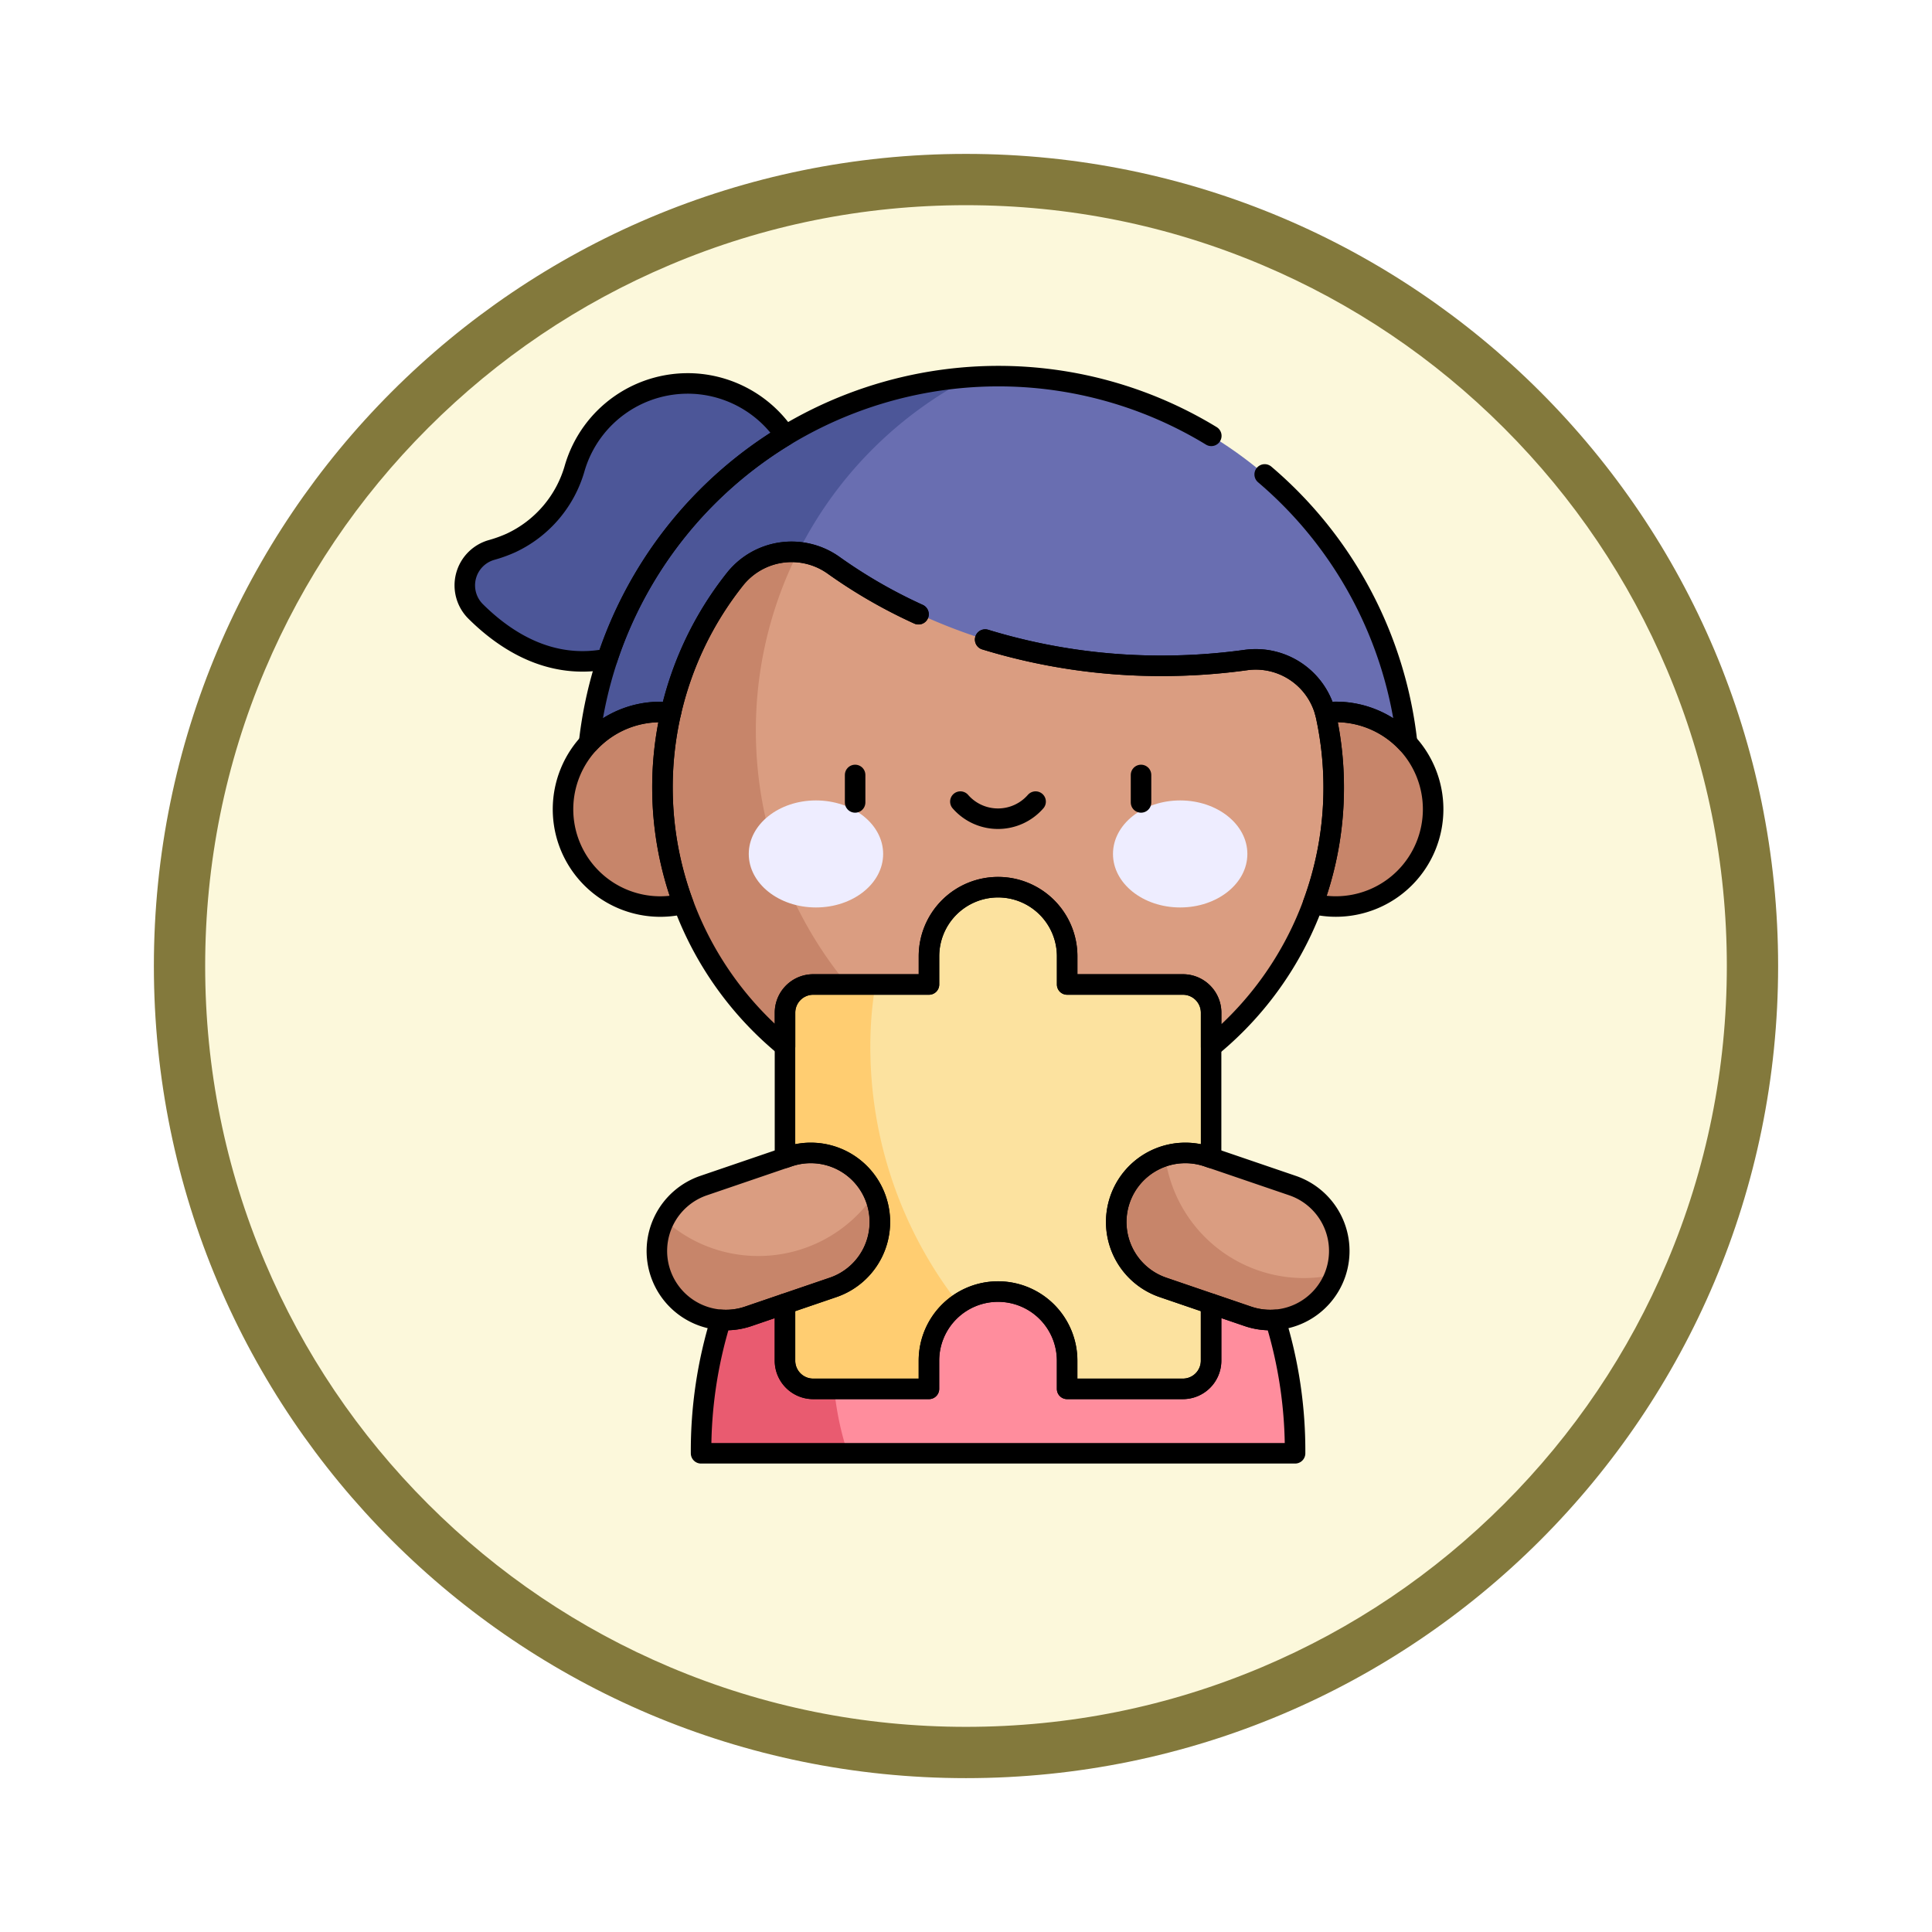 <svg xmlns="http://www.w3.org/2000/svg" xmlns:xlink="http://www.w3.org/1999/xlink" width="113" height="113" viewBox="0 0 113 113">
  <defs>
    <filter id="Trazado_982547" x="0" y="0" width="113" height="113" filterUnits="userSpaceOnUse">
      <feOffset dy="3" input="SourceAlpha"/>
      <feGaussianBlur stdDeviation="3" result="blur"/>
      <feFlood flood-opacity="0.161"/>
      <feComposite operator="in" in2="blur"/>
      <feComposite in="SourceGraphic"/>
    </filter>
    <clipPath id="clip-path">
      <path id="path165" d="M0-682.665H64.905v64.905H0Z" transform="translate(0 682.665)"/>
    </clipPath>
  </defs>
  <g id="Grupo_1225297" data-name="Grupo 1225297" transform="translate(-794.232 -5261.957)">
    <g id="Grupo_1225181" data-name="Grupo 1225181" transform="translate(0.742 3528)">
      <g id="Grupo_1209304" data-name="Grupo 1209304" transform="translate(0 503.742)">
        <g id="Grupo_1208492" data-name="Grupo 1208492" transform="translate(0 -4397.209)">
          <g id="Grupo_1177675" data-name="Grupo 1177675" transform="translate(-4493 3707.152)">
            <g id="Grupo_1176928" data-name="Grupo 1176928" transform="translate(5295.49 1926.273)">
              <g id="Grupo_1172322" data-name="Grupo 1172322" transform="translate(0 0)">
                <g id="Grupo_1164700" data-name="Grupo 1164700">
                  <g id="Grupo_1160931" data-name="Grupo 1160931">
                    <g id="Grupo_1160749" data-name="Grupo 1160749">
                      <g id="Grupo_1158891" data-name="Grupo 1158891">
                        <g id="Grupo_1157406" data-name="Grupo 1157406">
                          <g id="Grupo_1155793" data-name="Grupo 1155793">
                            <g id="Grupo_1154704" data-name="Grupo 1154704">
                              <g id="Grupo_1150790" data-name="Grupo 1150790">
                                <g id="Grupo_1154214" data-name="Grupo 1154214">
                                  <g id="Grupo_1152583" data-name="Grupo 1152583">
                                    <g id="Grupo_1146973" data-name="Grupo 1146973">
                                      <g id="Grupo_1146954" data-name="Grupo 1146954">
                                        <g transform="matrix(1, 0, 0, 1, -9, -6)" filter="url(#Trazado_982547)">
                                          <g id="Trazado_982547-2" data-name="Trazado 982547" transform="translate(9 6)" fill="#fcf8db">
                                            <path d="M 47.5 93.5 C 41.289 93.5 35.265 92.284 29.595 89.886 C 24.118 87.569 19.198 84.252 14.973 80.027 C 10.748 75.802 7.431 70.882 5.114 65.405 C 2.716 59.735 1.5 53.711 1.5 47.5 C 1.5 41.289 2.716 35.265 5.114 29.595 C 7.431 24.118 10.748 19.198 14.973 14.973 C 19.198 10.748 24.118 7.431 29.595 5.114 C 35.265 2.716 41.289 1.5 47.5 1.5 C 53.711 1.5 59.735 2.716 65.405 5.114 C 70.882 7.431 75.802 10.748 80.027 14.973 C 84.252 19.198 87.569 24.118 89.886 29.595 C 92.284 35.265 93.5 41.289 93.5 47.5 C 93.5 53.711 92.284 59.735 89.886 65.405 C 87.569 70.882 84.252 75.802 80.027 80.027 C 75.802 84.252 70.882 87.569 65.405 89.886 C 59.735 92.284 53.711 93.5 47.5 93.5 Z" stroke="none"/>
                                            <path d="M 47.5 3 C 41.491 3 35.664 4.176 30.18 6.496 C 24.881 8.737 20.122 11.946 16.034 16.034 C 11.946 20.121 8.737 24.881 6.496 30.179 C 4.176 35.664 3 41.491 3 47.5 C 3 53.509 4.176 59.336 6.496 64.82 C 8.737 70.119 11.946 74.878 16.034 78.966 C 20.122 83.054 24.881 86.263 30.18 88.504 C 35.664 90.824 41.491 92 47.5 92 C 53.509 92 59.336 90.824 64.821 88.504 C 70.119 86.263 74.878 83.054 78.966 78.966 C 83.054 74.878 86.263 70.119 88.504 64.82 C 90.824 59.336 92 53.509 92 47.5 C 92 41.491 90.824 35.664 88.504 30.179 C 86.263 24.881 83.054 20.121 78.966 16.034 C 74.878 11.946 70.119 8.737 64.821 6.496 C 59.336 4.176 53.509 3 47.5 3 M 47.5 0 C 73.734 0 95 21.266 95 47.5 C 95 73.733 73.734 95 47.5 95 C 21.266 95 7.62939453125e-06 73.733 7.62939453125e-06 47.5 C 7.62939453125e-06 21.266 21.266 0 47.5 0 Z" stroke="none" fill="#83793c"/>
                                          </g>
                                        </g>
                                      </g>
                                    </g>
                                  </g>
                                </g>
                              </g>
                            </g>
                          </g>
                        </g>
                      </g>
                    </g>
                  </g>
                </g>
              </g>
            </g>
          </g>
        </g>
      </g>
    </g>
    <g id="g159" transform="translate(817.28 5965.67)">
      <g id="g161" transform="translate(0 -682.665)">
        <g id="g163" clip-path="url(#clip-path)">
          <g id="g169" transform="translate(17.957 51.272)">
            <path id="path171" d="M-330.671-120.71c0-8.18-3.45-12.683-3.45-12.683h-27.843s-3.45,4.5-3.45,12.683Z" transform="translate(365.414 133.393)" fill="#ff8d9d"/>
          </g>
          <g id="g173" transform="translate(11.264 0.951)">
            <path id="path175" d="M0-229.039A24.091,24.091,0,0,1,24.064-253.1a24.091,24.091,0,0,1,24.064,24.064Z" transform="translate(0 253.103)" fill="#696eb1"/>
          </g>
          <g id="g177" transform="translate(49.394 20.592)">
            <path id="path179" d="M-108.311-54.155a5.69,5.69,0,0,1-5.69,5.69,5.69,5.69,0,0,1-5.69-5.69,5.69,5.69,0,0,1,5.69-5.69,5.69,5.69,0,0,1,5.69,5.69" transform="translate(119.69 59.845)" fill="#c7856a"/>
          </g>
          <g id="g181" transform="translate(4.132 1.003)">
            <path id="path183" d="M-281.985,0a23.9,23.9,0,0,0-10.875,3.424,6.893,6.893,0,0,0-5.2-3.031,6.89,6.89,0,0,0-7.107,4.9,6.91,6.91,0,0,1-3.738,4.412,8.114,8.114,0,0,1-1.138.411,2.151,2.151,0,0,0-.932,3.591c1.8,1.786,4.42,3.424,7.7,2.781a23.97,23.97,0,0,0-1.2,7.52h10.135a23.451,23.451,0,0,1-.238-3.327A23.27,23.27,0,0,1-281.985,0" transform="translate(311.613)" fill="#4c5698"/>
          </g>
          <g id="g185" transform="translate(15.698 11.229)">
            <path id="path187" d="M-369.322-91.019a4.208,4.208,0,0,0-4.7-3.232,35.849,35.849,0,0,1-4.894.334A33.043,33.043,0,0,1-398.1-99.789a4.229,4.229,0,0,0-5.779.807,19.543,19.543,0,0,0-4.24,12.263A19.685,19.685,0,0,0-388.64-67.167,19.629,19.629,0,0,0-368.866-86.8a19.689,19.689,0,0,0-.456-4.223" transform="translate(408.125 100.582)" fill="#da9d81"/>
          </g>
          <g id="g189" transform="translate(9.882 11.229)">
            <path id="path191" d="M-107.351-99.542a23.172,23.172,0,0,1,2.47-10.442,4.221,4.221,0,0,0-3.692,1.584,19.551,19.551,0,0,0-3.747,7.8,5.765,5.765,0,0,0-.62-.034,5.69,5.69,0,0,0-5.69,5.69,5.69,5.69,0,0,0,5.69,5.69,5.7,5.7,0,0,0,1.346-.162A19.7,19.7,0,0,0-93.329-76.586a19.75,19.75,0,0,0,3.769-.335,23.28,23.28,0,0,1-17.791-22.621" transform="translate(118.63 110)" fill="#c7856a"/>
          </g>
          <g id="g193" transform="translate(20.746 25.768)">
            <path id="path195" d="M-74.814-29.789c0,1.729-1.76,3.13-3.93,3.13s-3.93-1.4-3.93-3.13,1.76-3.13,3.93-3.13,3.93,1.4,3.93,3.13" transform="translate(82.674 32.919)" fill="#eeedff"/>
          </g>
          <g id="g197" transform="translate(42.049 25.768)">
            <path id="path199" d="M0-29.789c0,1.729,1.76,3.13,3.93,3.13s3.93-1.4,3.93-3.13-1.76-3.13-3.93-3.13S0-31.517,0-29.789" transform="translate(0 32.919)" fill="#eeedff"/>
          </g>
          <g id="g201" transform="translate(22.867 30.84)">
            <path id="path203" d="M-221.489-54.166h-6.77v-1.65a4.041,4.041,0,0,0-4.041-4.041,4.041,4.041,0,0,0-4.041,4.041v1.65h-6.77a1.65,1.65,0,0,0-1.65,1.65v20.354a1.65,1.65,0,0,0,1.65,1.65h6.77v-1.65A4.041,4.041,0,0,1-232.3-36.2a4.041,4.041,0,0,1,4.041,4.041v1.65h6.77a1.65,1.65,0,0,0,1.65-1.65V-52.516a1.65,1.65,0,0,0-1.65-1.65" transform="translate(244.759 59.857)" fill="#fce29f"/>
          </g>
          <g id="g205" transform="translate(17.957 51.272)">
            <path id="path207" d="M-73.4-68.875a17.3,17.3,0,0,1,1.576-7.236h-5.839s-3.45,4.5-3.45,12.682h8.584a17.345,17.345,0,0,1-.872-5.446" transform="translate(81.11 76.112)" fill="#e95b70"/>
          </g>
          <g id="g209" transform="translate(22.867 36.531)">
            <path id="path211" d="M-47.493-33.82a21.342,21.342,0,0,1,.3-3.553h-3.638a1.65,1.65,0,0,0-1.65,1.65V-15.37a1.65,1.65,0,0,0,1.65,1.65h6.77v-1.65a4.035,4.035,0,0,1,1.737-3.319A24.426,24.426,0,0,1-47.493-33.82" transform="translate(52.483 37.373)" fill="#ffcd71"/>
          </g>
          <g id="g213" transform="translate(15.37 46.383)">
            <path id="path215" d="M-122.125-26.046h0a4.041,4.041,0,0,0-5.129-2.519l-4.965,1.695a4.041,4.041,0,0,0-2.519,5.129,4.041,4.041,0,0,0,5.129,2.519l4.965-1.695a4.041,4.041,0,0,0,2.519-5.129" transform="translate(134.956 28.782)" fill="#da9d81"/>
          </g>
          <g id="g217" transform="translate(42.237 46.383)">
            <path id="path219" d="M-2.073-26.046h0a4.041,4.041,0,0,1,5.129-2.519L8.022-26.87a4.041,4.041,0,0,1,2.519,5.129,4.041,4.041,0,0,1-5.129,2.519L.446-20.916a4.041,4.041,0,0,1-2.519-5.129" transform="translate(2.29 28.782)" fill="#da9d81"/>
          </g>
          <g id="g221" transform="translate(15.37 48.823)">
            <path id="path223" d="M-122.122-2.817c-.035-.1-.074-.2-.115-.3a8.182,8.182,0,0,1-6.78,3.595,8.16,8.16,0,0,1-5.5-2.121,4.028,4.028,0,0,0-.219,3.128,4.041,4.041,0,0,0,5.129,2.519l4.965-1.695A4.041,4.041,0,0,0-122.122-2.817Z" transform="translate(134.953 3.113)" fill="#c7856a"/>
          </g>
          <g id="g225" transform="translate(42.237 46.562)">
            <path id="path227" d="M-104.5-67.97a8.191,8.191,0,0,1-8.122-7.141,4.034,4.034,0,0,0-2.64,2.557h0a4.041,4.041,0,0,0,2.519,5.129l4.965,1.695a4.04,4.04,0,0,0,5.1-2.447,8.215,8.215,0,0,1-1.825.207" transform="translate(115.478 75.112)" fill="#c7856a"/>
          </g>
          <g id="g229" transform="translate(26.967 24.278)">
            <path id="path231" d="M0,0V1.607" fill="none" stroke="#000" stroke-linecap="round" stroke-linejoin="round" stroke-miterlimit="10" stroke-width="1.2"/>
          </g>
          <g id="g233" transform="translate(43.689 24.278)">
            <path id="path235" d="M0,0V1.607" fill="none" stroke="#000" stroke-linecap="round" stroke-linejoin="round" stroke-miterlimit="10" stroke-width="1.2"/>
          </g>
          <g id="g237" transform="translate(33.123 25.837)">
            <path id="path239" d="M0,0A2.916,2.916,0,0,0,2.2,1a2.916,2.916,0,0,0,2.2-1" fill="none" stroke="#000" stroke-linecap="round" stroke-linejoin="round" stroke-miterlimit="10" stroke-width="1.2"/>
          </g>
          <g id="g241" transform="translate(4.132 1.379)">
            <path id="path243" d="M-178.473-29.012a6.893,6.893,0,0,0-5.2-3.03,6.89,6.89,0,0,0-7.107,4.9,6.91,6.91,0,0,1-3.738,4.412,8.113,8.113,0,0,1-1.138.411,2.151,2.151,0,0,0-.931,3.591c1.8,1.786,4.42,3.424,7.7,2.781A24.184,24.184,0,0,1-178.473-29.012Z" transform="translate(197.224 32.06)" fill="none" stroke="#000" stroke-linecap="round" stroke-linejoin="round" stroke-miterlimit="10" stroke-width="1.2"/>
          </g>
          <g id="g245" transform="translate(11.405 0.951)">
            <path id="path247" d="M-346.4-33.246a23.915,23.915,0,0,0-12.472-3.493A24.1,24.1,0,0,0-382.794-15.28a5.673,5.673,0,0,1,4.166-1.817,5.732,5.732,0,0,1,.621.034,19.551,19.551,0,0,1,3.747-7.8,4.229,4.229,0,0,1,5.779-.807,29.787,29.787,0,0,0,4.956,2.855" transform="translate(382.794 36.739)" fill="none" stroke="#000" stroke-linecap="round" stroke-linejoin="round" stroke-miterlimit="10" stroke-width="1.2"/>
          </g>
          <g id="g249" transform="translate(34.571 6.702)">
            <path id="path251" d="M0-91.917a35.058,35.058,0,0,0,10.334,1.534,35.855,35.855,0,0,0,4.894-.334,4.211,4.211,0,0,1,4.663,3.067,5.744,5.744,0,0,1,.623-.035,5.673,5.673,0,0,1,4.167,1.817,24.045,24.045,0,0,0-8.33-15.707" transform="translate(0 101.574)" fill="none" stroke="#000" stroke-linecap="round" stroke-linejoin="round" stroke-miterlimit="10" stroke-width="1.2"/>
          </g>
          <g id="g253" transform="translate(9.882 20.592)">
            <path id="path255" d="M-55.363-42.837A19.686,19.686,0,0,1-54.87-47.3a5.731,5.731,0,0,0-.62-.034,5.69,5.69,0,0,0-5.69,5.69,5.69,5.69,0,0,0,5.69,5.69,5.7,5.7,0,0,0,1.346-.162A19.453,19.453,0,0,1-55.363-42.837Z" transform="translate(61.18 47.337)" fill="none" stroke="#000" stroke-linecap="round" stroke-linejoin="round" stroke-miterlimit="10" stroke-width="1.2"/>
          </g>
          <g id="g257" transform="translate(53.748 20.592)">
            <path id="path259" d="M-12.716,0a5.775,5.775,0,0,0-.623.034c.014.055.028.109.041.165a19.7,19.7,0,0,1,.455,4.223,19.587,19.587,0,0,1-1.209,6.8,5.7,5.7,0,0,0,1.336.159,5.69,5.69,0,0,0,5.69-5.69A5.69,5.69,0,0,0-12.716,0Z" transform="translate(14.052)" fill="none" stroke="#000" stroke-linecap="round" stroke-linejoin="round" stroke-miterlimit="10" stroke-width="1.2"/>
          </g>
          <g id="g261" transform="translate(15.698 11.229)">
            <path id="path263" d="M-142.537-34.725a29.791,29.791,0,0,1-4.956-2.855,4.229,4.229,0,0,0-5.779.808,19.544,19.544,0,0,0-4.24,12.263,19.613,19.613,0,0,0,7.169,15.062v-1.974a1.65,1.65,0,0,1,1.65-1.65h6.77v-1.65a4.041,4.041,0,0,1,4.041-4.041h0a4.041,4.041,0,0,1,4.041,4.041v1.65h6.77a1.65,1.65,0,0,1,1.65,1.65v2a19.59,19.59,0,0,0,7.169-15.167,19.7,19.7,0,0,0-.456-4.223,4.208,4.208,0,0,0-4.7-3.232,35.868,35.868,0,0,1-4.894.334,35.054,35.054,0,0,1-10.334-1.534" transform="translate(157.513 38.374)" fill="none" stroke="#000" stroke-linecap="round" stroke-linejoin="round" stroke-miterlimit="10" stroke-width="1.2"/>
          </g>
          <g id="g265" transform="translate(17.957 54.494)">
            <path id="path267" d="M-304.4-13.8l-2.15-.734v3.325a1.65,1.65,0,0,1-1.65,1.65h-6.77v-1.65a4.041,4.041,0,0,0-4.041-4.041,4.041,4.041,0,0,0-4.041,4.041v1.65h-6.77a1.65,1.65,0,0,1-1.65-1.65v-3.325l-2.15.734a4.026,4.026,0,0,1-1.606.206,25.934,25.934,0,0,0-1.154,7.805h34.742a25.933,25.933,0,0,0-1.154-7.805A4.026,4.026,0,0,1-304.4-13.8Z" transform="translate(336.382 15.248)" fill="none" stroke="#000" stroke-linecap="round" stroke-linejoin="round" stroke-miterlimit="10" stroke-width="1.2"/>
          </g>
          <g id="g269" transform="translate(15.37 46.383)">
            <path id="path271" d="M-122.125-26.046h0a4.041,4.041,0,0,0-5.129-2.519l-4.965,1.695a4.041,4.041,0,0,0-2.519,5.129,4.041,4.041,0,0,0,5.129,2.519l4.965-1.695A4.041,4.041,0,0,0-122.125-26.046Z" transform="translate(134.956 28.782)" fill="none" stroke="#000" stroke-linecap="round" stroke-linejoin="round" stroke-miterlimit="10" stroke-width="1.2"/>
          </g>
          <g id="g273" transform="translate(22.867 30.84)">
            <path id="path275" d="M-210.4-222.8a4.041,4.041,0,0,1-2.519-5.129,4.041,4.041,0,0,1,5.129-2.519l.2.07v-8.489a1.65,1.65,0,0,0-1.65-1.65h-6.77v-1.65a4.041,4.041,0,0,0-4.041-4.041h0a4.041,4.041,0,0,0-4.041,4.041v1.65h-6.77a1.65,1.65,0,0,0-1.65,1.65v8.489l.2-.07a4.041,4.041,0,0,1,5.129,2.519A4.041,4.041,0,0,1-229.7-222.8l-2.815.961v3.325a1.65,1.65,0,0,0,1.65,1.65h6.77v-1.65a4.041,4.041,0,0,1,4.041-4.041,4.041,4.041,0,0,1,4.041,4.041v1.65h6.77a1.65,1.65,0,0,0,1.65-1.65v-3.325Z" transform="translate(232.51 246.211)" fill="none" stroke="#000" stroke-linecap="round" stroke-linejoin="round" stroke-miterlimit="10" stroke-width="1.2"/>
          </g>
          <g id="g277" transform="translate(42.237 46.383)">
            <path id="path279" d="M-2.073-26.046h0a4.041,4.041,0,0,1,5.129-2.519L8.022-26.87a4.041,4.041,0,0,1,2.519,5.129,4.041,4.041,0,0,1-5.129,2.519L.446-20.916A4.041,4.041,0,0,1-2.073-26.046Z" transform="translate(2.29 28.782)" fill="none" stroke="#000" stroke-linecap="round" stroke-linejoin="round" stroke-miterlimit="10" stroke-width="1.2"/>
          </g>
        </g>
      </g>
    </g>
  </g>
</svg>
